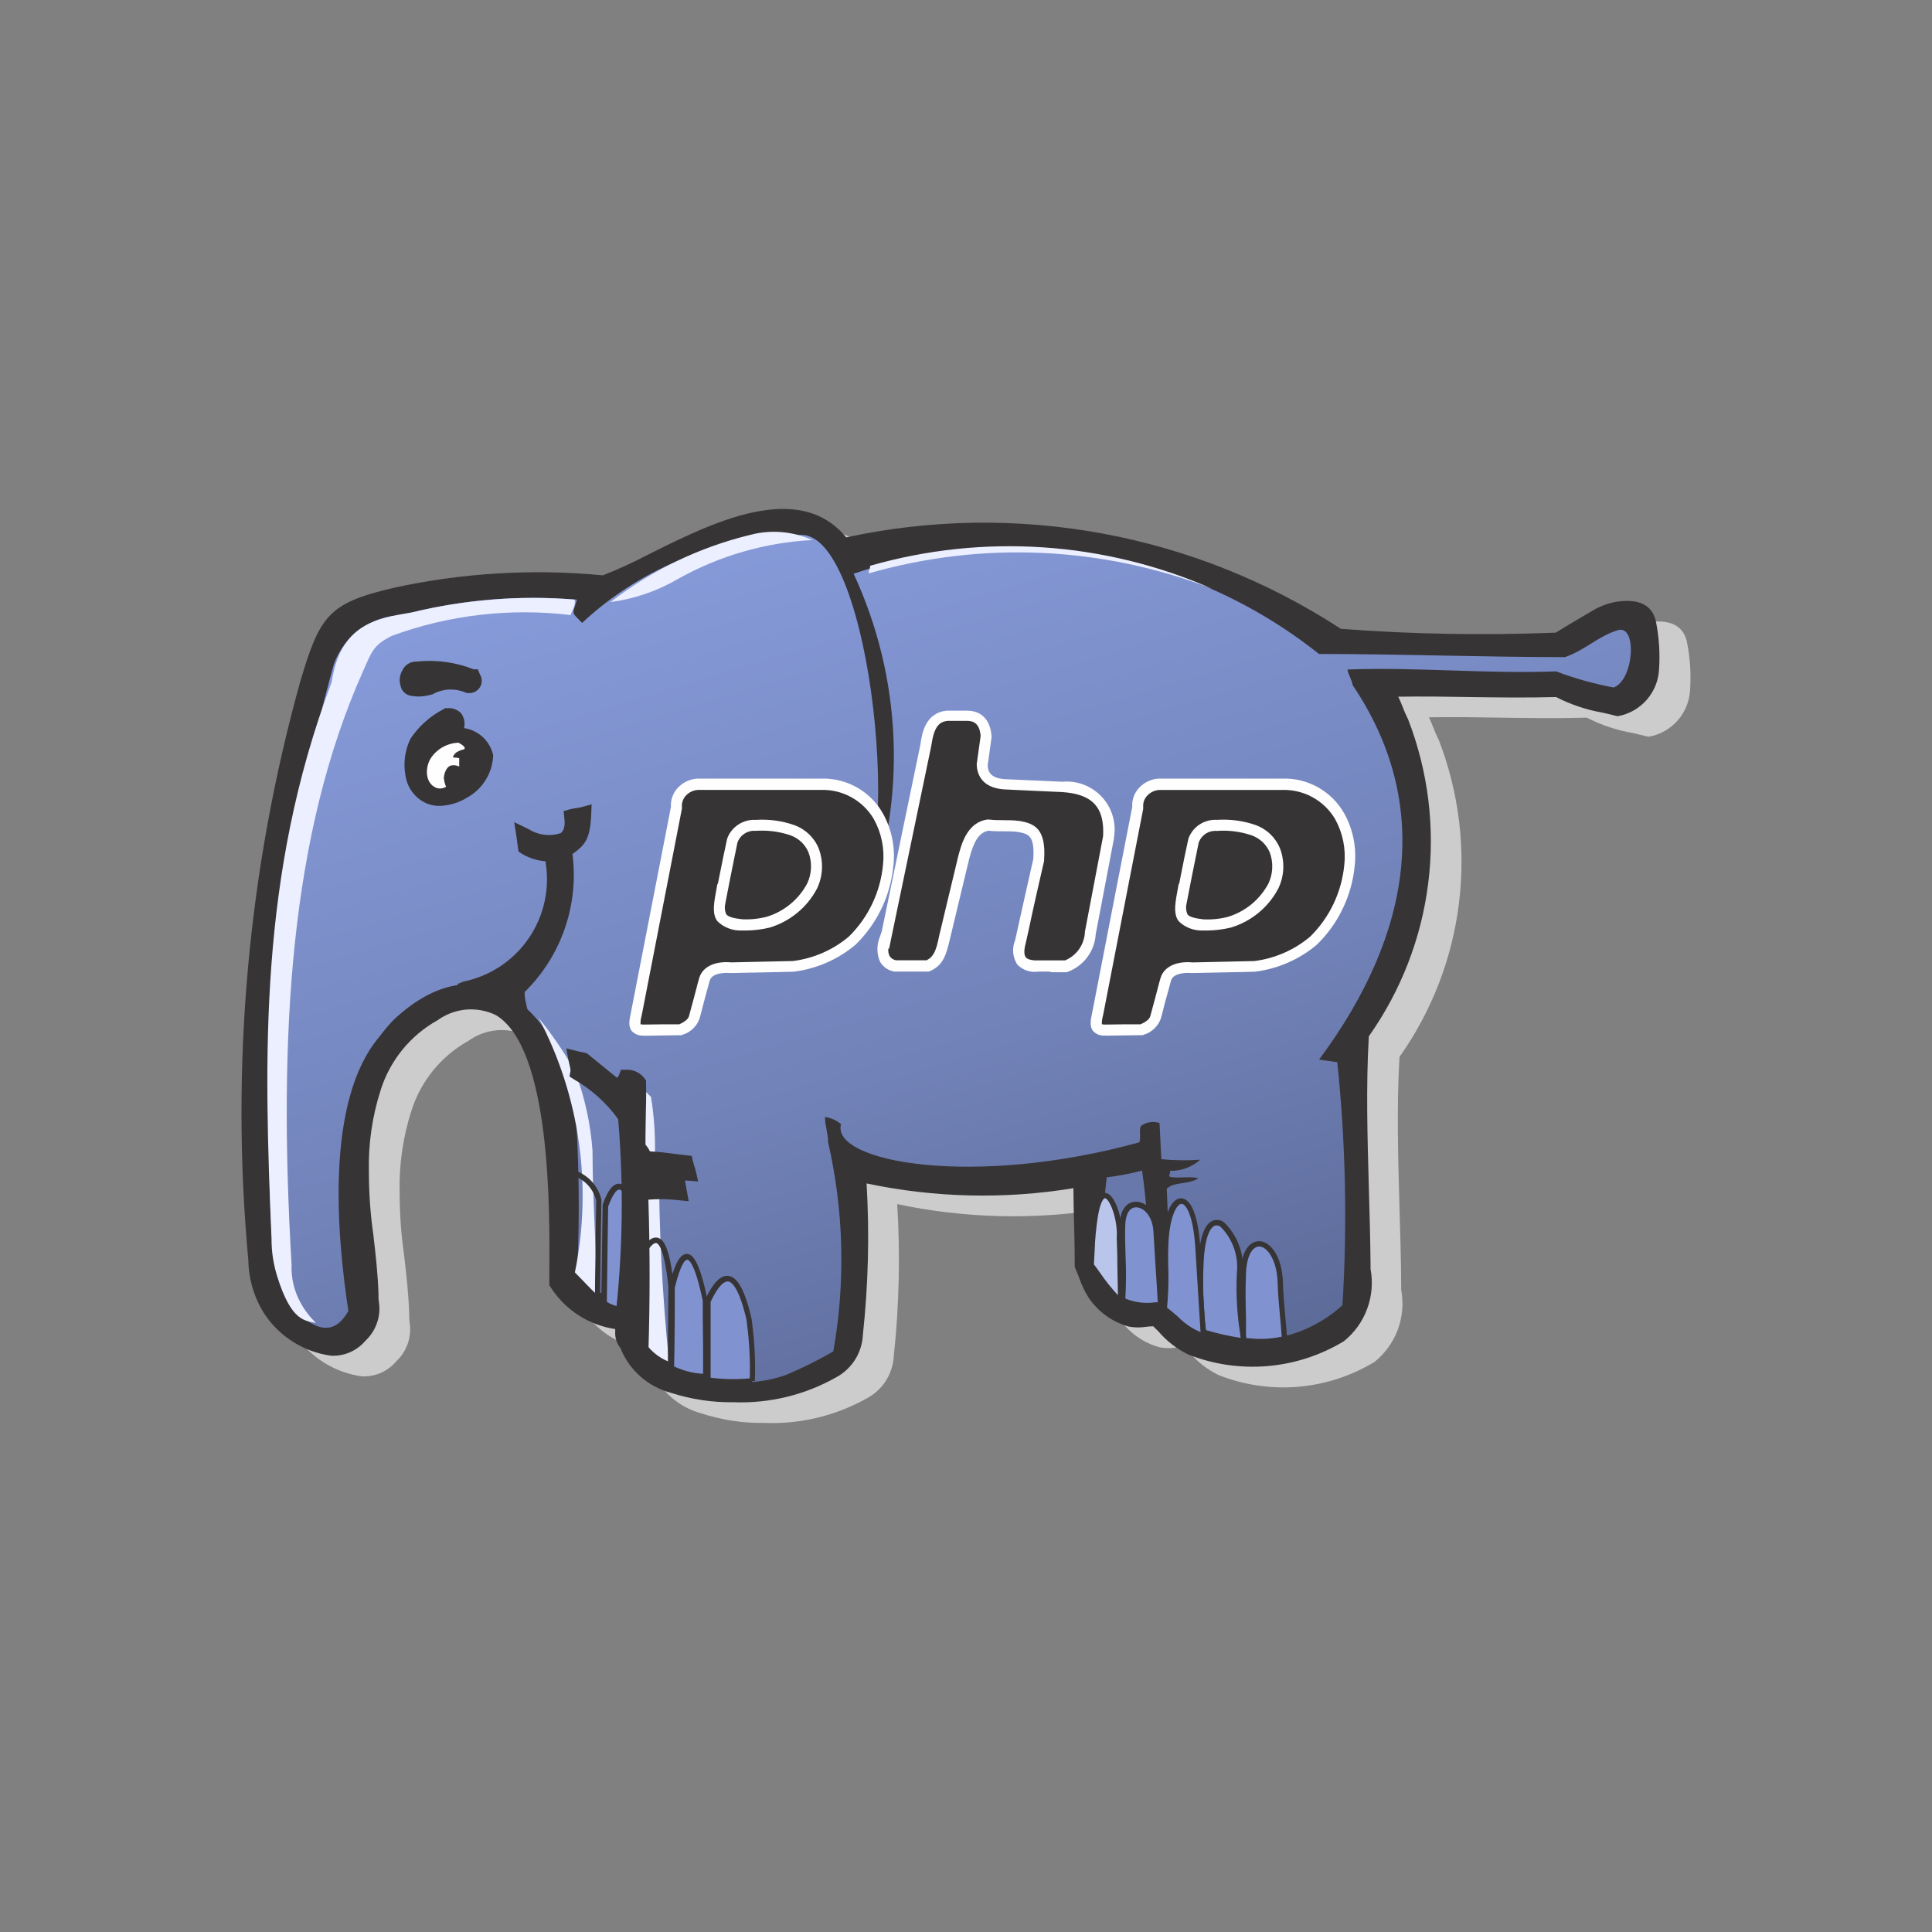 <svg width="48" height="48" viewBox="0 0 48 48" fill="none" xmlns="http://www.w3.org/2000/svg">
<rect x="0" y="0" width="48" height="48" fill="#808080" stroke="none"/>
<path d="M22.062 29.625C22.164 30.966 22.144 32.313 22.003 33.65C21.997 33.838 21.942 34.021 21.843 34.181C21.744 34.341 21.604 34.472 21.439 34.561C20.371 35.354 16.793 35.544 16.348 33.859C16.183 33.853 16.314 33.308 16.157 33.329C15.845 33.303 15.542 33.204 15.274 33.04C15.006 32.876 14.781 32.652 14.616 32.385C14.622 30.542 14.825 23.897 11.533 25.686C10.817 26.085 10.28 26.741 10.032 27.522C9.81 28.203 9.706 28.917 9.724 29.633C9.698 30.55 9.927 31.553 9.96 32.654C9.973 33.147 10.051 33.271 9.685 33.69C9.095 34.364 8.066 33.795 7.51 33.054C7.275 32.681 7.146 32.25 7.136 31.809C6.694 26.997 7.129 22.144 8.421 17.487C8.893 15.907 9.057 15.678 10.557 15.324C12.265 14.948 14.021 14.844 15.761 15.016C17.111 14.576 20.315 12.197 21.697 14.085C23.794 13.62 25.964 13.579 28.078 13.965C30.191 14.351 32.206 15.156 34.003 16.334C35.824 16.471 37.65 16.505 39.475 16.433C39.732 16.268 40.032 16.092 40.294 15.941C40.487 15.81 40.703 15.719 40.93 15.672C41.226 15.626 41.611 15.613 41.701 15.98C41.779 16.357 41.806 16.743 41.779 17.128C41.77 17.359 41.684 17.581 41.535 17.758C41.385 17.935 41.18 18.057 40.953 18.104C40.441 18.02 39.943 17.859 39.478 17.626C37.808 17.672 36.781 17.58 35.111 17.626C35.379 17.914 35.367 18.104 35.563 18.484C36.043 19.747 36.203 21.11 36.029 22.45C35.856 23.79 35.353 25.066 34.567 26.165C34.449 28.08 34.593 30.013 34.607 31.934C34.613 32.595 34.66 33.225 34.037 33.664C33.487 33.994 32.869 34.193 32.231 34.246C31.592 34.3 30.95 34.206 30.353 33.972C30.028 33.786 29.738 33.544 29.495 33.258C29.282 33.282 29.067 33.286 28.853 33.271C28.489 33.169 28.174 32.939 27.968 32.622C27.849 32.406 27.748 32.18 27.666 31.948C27.666 31.049 27.632 30.697 27.632 29.799C25.78 30.13 23.88 30.077 22.049 29.642L22.062 29.625Z" fill="#CCCCCC"/>
<path d="M18.99 35.352C18.46 35.36 17.931 35.28 17.427 35.116C17.147 35.041 16.888 34.901 16.671 34.709C16.454 34.516 16.285 34.275 16.178 34.006C16.084 33.889 16.038 33.741 16.049 33.592V33.534C15.723 33.486 15.411 33.367 15.134 33.188C14.857 33.008 14.621 32.771 14.444 32.493L14.413 32.443V32.108C14.424 30.59 14.454 26.555 13.085 25.734C12.854 25.622 12.597 25.575 12.342 25.597C12.087 25.62 11.842 25.712 11.635 25.862C10.96 26.238 10.455 26.858 10.222 27.595C10.01 28.254 9.911 28.944 9.929 29.635C9.929 30.151 9.966 30.666 10.039 31.177C10.094 31.647 10.15 32.135 10.167 32.648C10.167 32.724 10.167 32.789 10.176 32.848C10.205 33.026 10.19 33.208 10.132 33.379C10.073 33.549 9.974 33.702 9.842 33.825C9.738 33.948 9.606 34.045 9.458 34.11C9.31 34.174 9.149 34.203 8.988 34.195C8.658 34.149 8.342 34.035 8.06 33.86C7.778 33.685 7.535 33.452 7.348 33.177C7.085 32.775 6.941 32.306 6.935 31.825C6.487 26.987 6.925 22.108 8.23 17.428C8.711 15.816 8.923 15.501 10.515 15.125C12.23 14.747 13.993 14.64 15.741 14.807C16.125 14.658 16.501 14.486 16.865 14.294C18.448 13.502 20.604 12.427 21.787 13.864C23.884 13.412 26.05 13.38 28.16 13.77C30.269 14.159 32.281 14.964 34.078 16.136C35.856 16.27 37.641 16.3 39.423 16.228C39.68 16.07 39.953 15.906 40.202 15.762L40.274 15.721C40.466 15.594 40.682 15.507 40.908 15.464C41.479 15.375 41.808 15.532 41.907 15.928C41.989 16.324 42.017 16.73 41.99 17.134C41.977 17.415 41.87 17.683 41.685 17.895C41.501 18.107 41.25 18.25 40.974 18.302H40.941L40.908 18.293C40.797 18.265 40.686 18.238 40.574 18.213C40.173 18.145 39.785 18.015 39.423 17.83C38.61 17.851 37.939 17.839 37.292 17.83C36.736 17.821 36.164 17.811 35.501 17.821C35.542 17.902 35.572 17.981 35.604 18.06C35.646 18.173 35.694 18.282 35.748 18.389C36.246 19.68 36.418 21.074 36.247 22.447C36.077 23.82 35.569 25.13 34.77 26.259C34.698 27.5 34.735 28.773 34.77 30.005C34.789 30.636 34.809 31.29 34.812 31.932V32.043C34.874 32.373 34.846 32.714 34.73 33.029C34.614 33.344 34.415 33.621 34.154 33.833C33.576 34.184 32.926 34.397 32.252 34.454C31.579 34.511 30.902 34.411 30.274 34.163C29.997 34.026 29.751 33.835 29.549 33.601C29.504 33.555 29.459 33.509 29.413 33.465C29.35 33.465 29.285 33.473 29.227 33.479C29.086 33.501 28.942 33.499 28.803 33.471C28.39 33.357 28.032 33.096 27.797 32.738C27.706 32.592 27.633 32.437 27.577 32.274C27.547 32.193 27.514 32.112 27.48 32.033L27.462 31.993V31.949C27.462 31.503 27.454 31.186 27.445 30.88C27.438 30.623 27.432 30.366 27.429 30.034C25.724 30.314 23.981 30.274 22.291 29.916C22.368 31.171 22.34 32.43 22.207 33.681C22.197 33.895 22.133 34.103 22.021 34.286C21.909 34.469 21.752 34.62 21.565 34.725C20.782 35.171 19.89 35.388 18.99 35.352ZM16.461 33.659H16.507L16.545 33.806C16.623 34.033 16.757 34.236 16.935 34.398C17.113 34.559 17.328 34.672 17.562 34.728C18.809 35.108 20.155 34.989 21.316 34.395C21.458 34.322 21.578 34.212 21.663 34.077C21.748 33.941 21.794 33.785 21.797 33.624C21.931 32.354 21.955 31.075 21.868 29.801L21.759 29.77L22.208 28.879L22.261 29.474C24.022 29.863 25.842 29.901 27.617 29.587L27.849 29.556V29.79C27.849 30.235 27.857 30.553 27.866 30.858C27.875 31.164 27.882 31.466 27.883 31.895C27.915 31.971 27.943 32.044 27.971 32.115C28.017 32.249 28.077 32.379 28.15 32.5C28.33 32.776 28.604 32.977 28.921 33.066C29.013 33.079 29.106 33.079 29.198 33.066C29.302 33.053 29.407 33.048 29.512 33.049H29.589L29.645 33.102C29.715 33.166 29.784 33.236 29.854 33.307C30.018 33.5 30.219 33.66 30.445 33.777C31.009 33.997 31.616 34.086 32.22 34.036C32.824 33.986 33.408 33.799 33.929 33.489C34.427 33.138 34.421 32.654 34.413 32.042V31.93C34.413 31.288 34.39 30.645 34.371 30.013C34.333 28.745 34.295 27.433 34.371 26.148V26.063L34.435 26.006C35.192 24.941 35.675 23.706 35.841 22.409C36.006 21.113 35.849 19.796 35.384 18.574C35.323 18.454 35.269 18.331 35.222 18.206C35.171 18.04 35.083 17.888 34.965 17.761L34.656 17.428L35.109 17.415C35.95 17.392 36.636 17.404 37.301 17.415C37.966 17.427 38.644 17.439 39.473 17.415H39.534L39.585 17.448C39.92 17.629 40.282 17.754 40.658 17.819C40.763 17.843 40.867 17.866 40.969 17.892C41.138 17.84 41.286 17.736 41.395 17.596C41.503 17.456 41.566 17.286 41.574 17.11C41.598 16.745 41.573 16.379 41.499 16.021C41.481 15.943 41.447 15.795 40.965 15.871C40.789 15.906 40.621 15.975 40.472 16.074L40.4 16.115C40.143 16.262 39.849 16.44 39.589 16.602L39.541 16.632H39.486C37.654 16.707 35.819 16.674 33.99 16.533H33.936L33.891 16.502C32.117 15.338 30.127 14.543 28.039 14.162C25.951 13.781 23.808 13.823 21.737 14.286L21.608 14.309L21.533 14.206C20.573 12.896 18.534 13.915 17.045 14.658C16.651 14.869 16.243 15.054 15.825 15.211L15.784 15.224H15.741C14.023 15.054 12.289 15.156 10.602 15.527C9.162 15.866 9.061 16.041 8.615 17.549C7.323 22.18 6.888 27.009 7.33 31.796C7.333 32.198 7.448 32.592 7.662 32.932C7.813 33.157 8.009 33.35 8.237 33.497C8.465 33.644 8.721 33.743 8.989 33.788C9.089 33.793 9.189 33.776 9.281 33.736C9.374 33.696 9.455 33.635 9.519 33.558C9.616 33.475 9.689 33.368 9.73 33.248C9.771 33.128 9.779 32.998 9.753 32.874C9.753 32.811 9.746 32.746 9.744 32.663C9.725 32.183 9.682 31.703 9.616 31.227C9.541 30.698 9.503 30.165 9.504 29.63C9.485 28.889 9.594 28.15 9.826 27.446C10.094 26.622 10.663 25.93 11.419 25.508C11.688 25.319 12.002 25.208 12.329 25.185C12.656 25.163 12.983 25.23 13.275 25.379C14.846 26.321 14.816 30.377 14.803 32.108V32.323C14.95 32.546 15.145 32.733 15.374 32.871C15.602 33.01 15.858 33.095 16.124 33.122C16.158 33.118 16.193 33.121 16.226 33.131C16.259 33.141 16.29 33.158 16.317 33.18C16.363 33.232 16.399 33.293 16.421 33.359C16.443 33.426 16.451 33.496 16.445 33.565C16.457 33.595 16.458 33.632 16.461 33.659Z" fill="#CCCCCC"/>
<path d="M21.297 29.111C21.399 30.452 21.38 31.799 21.238 33.136C21.233 33.324 21.177 33.507 21.078 33.667C20.979 33.827 20.84 33.958 20.674 34.047C19.607 34.84 16.029 35.03 15.583 33.346C15.419 33.339 15.55 32.794 15.393 32.815C15.08 32.789 14.778 32.691 14.51 32.526C14.242 32.362 14.017 32.138 13.851 31.871C13.858 30.029 14.061 23.383 10.768 25.172C10.053 25.571 9.516 26.228 9.268 27.008C9.046 27.689 8.942 28.403 8.959 29.119C8.934 30.036 9.162 31.04 9.196 32.141C9.209 32.633 9.287 32.757 8.921 33.176C8.331 33.85 7.302 33.281 6.746 32.54C6.511 32.167 6.381 31.736 6.372 31.295C5.93 26.483 6.365 21.63 7.657 16.974C8.128 15.393 8.293 15.165 9.793 14.81C11.5 14.434 13.256 14.33 14.996 14.502C16.346 14.062 19.55 11.683 20.933 13.572C23.03 13.106 25.2 13.065 27.313 13.451C29.427 13.837 31.441 14.643 33.239 15.82C35.059 15.958 36.886 15.991 38.71 15.919C38.967 15.754 39.268 15.578 39.53 15.427C39.722 15.296 39.938 15.205 40.166 15.158C40.461 15.112 40.847 15.099 40.937 15.466C41.015 15.844 41.041 16.23 41.015 16.614C41.006 16.845 40.92 17.067 40.77 17.244C40.62 17.421 40.416 17.543 40.189 17.59C39.676 17.506 39.179 17.345 38.714 17.112C37.044 17.159 36.016 17.066 34.346 17.112C34.615 17.4 34.603 17.59 34.798 17.97C35.278 19.234 35.439 20.596 35.265 21.936C35.091 23.276 34.589 24.552 33.803 25.652C33.684 27.566 33.828 29.499 33.843 31.42C33.849 32.081 33.895 32.711 33.272 33.15C32.723 33.48 32.105 33.679 31.466 33.732C30.828 33.786 30.186 33.692 29.589 33.459C29.264 33.272 28.973 33.03 28.731 32.744C28.517 32.768 28.302 32.772 28.088 32.757C27.724 32.655 27.41 32.425 27.203 32.108C27.085 31.892 26.984 31.666 26.901 31.434C26.901 30.535 26.868 30.183 26.868 29.285C25.016 29.616 23.115 29.563 21.285 29.128L21.297 29.111Z" fill="#373435"/>
<path d="M18.226 34.838C17.695 34.846 17.167 34.766 16.662 34.602C16.382 34.527 16.123 34.387 15.907 34.195C15.69 34.002 15.521 33.761 15.414 33.492C15.32 33.375 15.274 33.227 15.285 33.078V33.02C14.959 32.972 14.646 32.853 14.369 32.674C14.092 32.494 13.857 32.257 13.679 31.979L13.648 31.929V31.595C13.66 30.076 13.69 26.041 12.32 25.22C12.09 25.108 11.833 25.061 11.578 25.083C11.322 25.106 11.078 25.198 10.871 25.348C10.196 25.724 9.69 26.345 9.458 27.081C9.246 27.74 9.147 28.43 9.165 29.122C9.165 29.637 9.201 30.152 9.274 30.663C9.329 31.135 9.386 31.622 9.403 32.135C9.403 32.211 9.403 32.277 9.412 32.336C9.441 32.514 9.426 32.696 9.367 32.866C9.309 33.036 9.209 33.19 9.078 33.312C8.973 33.435 8.842 33.533 8.694 33.597C8.545 33.661 8.384 33.691 8.223 33.682C7.894 33.637 7.578 33.523 7.296 33.347C7.013 33.172 6.771 32.94 6.584 32.665C6.321 32.262 6.177 31.793 6.17 31.312C5.722 26.474 6.161 21.595 7.465 16.914C7.947 15.302 8.159 14.987 9.751 14.611C11.466 14.233 13.229 14.126 14.977 14.294C15.361 14.144 15.736 13.972 16.101 13.78C17.684 12.988 19.839 11.912 21.023 13.351C23.12 12.898 25.286 12.866 27.395 13.256C29.505 13.646 31.517 14.451 33.313 15.623C35.09 15.758 36.872 15.789 38.652 15.718C38.903 15.563 39.183 15.395 39.431 15.252L39.503 15.211C39.696 15.084 39.911 14.997 40.138 14.954C40.708 14.865 41.037 15.022 41.136 15.418C41.218 15.814 41.246 16.22 41.219 16.624C41.206 16.905 41.099 17.173 40.914 17.385C40.73 17.597 40.479 17.74 40.203 17.792H40.17L40.138 17.783C40.027 17.754 39.915 17.728 39.803 17.703C39.406 17.633 39.021 17.503 38.661 17.318C37.848 17.338 37.178 17.327 36.53 17.318C35.974 17.309 35.402 17.299 34.739 17.309C34.78 17.39 34.81 17.468 34.842 17.548C34.884 17.66 34.932 17.77 34.986 17.877C35.484 19.167 35.656 20.561 35.485 21.934C35.315 23.307 34.807 24.617 34.008 25.747C33.936 26.988 33.974 28.261 34.008 29.491C34.026 30.124 34.045 30.776 34.051 31.419V31.529C34.113 31.859 34.084 32.199 33.968 32.514C33.853 32.83 33.654 33.107 33.393 33.319C32.816 33.67 32.165 33.883 31.492 33.94C30.819 33.997 30.141 33.898 29.513 33.649C29.237 33.512 28.99 33.321 28.789 33.087C28.744 33.041 28.699 32.995 28.652 32.951C28.589 32.951 28.524 32.959 28.466 32.965C28.325 32.987 28.182 32.985 28.042 32.958C27.629 32.843 27.271 32.583 27.036 32.224C26.946 32.078 26.872 31.923 26.817 31.76C26.786 31.679 26.754 31.598 26.719 31.519L26.701 31.479V31.435C26.701 30.989 26.693 30.672 26.684 30.366C26.678 30.109 26.67 29.852 26.669 29.52C24.963 29.8 23.221 29.76 21.53 29.402C21.604 30.656 21.573 31.914 21.438 33.163C21.428 33.377 21.364 33.586 21.252 33.769C21.139 33.951 20.982 34.102 20.795 34.208C20.014 34.654 19.124 34.872 18.226 34.838ZM15.696 33.145H15.742L15.781 33.292C15.859 33.519 15.993 33.722 16.17 33.884C16.348 34.045 16.564 34.159 16.797 34.214C18.044 34.594 19.39 34.475 20.551 33.881C20.694 33.809 20.814 33.699 20.899 33.563C20.984 33.427 21.03 33.271 21.033 33.111C21.167 31.84 21.191 30.561 21.104 29.287L20.994 29.256L21.438 28.371L21.49 28.966C23.251 29.355 25.071 29.394 26.846 29.079L27.079 29.048V29.282C27.079 29.728 27.086 30.045 27.095 30.351C27.104 30.657 27.111 30.959 27.112 31.388C27.144 31.463 27.172 31.537 27.201 31.609C27.246 31.743 27.306 31.872 27.379 31.994C27.559 32.27 27.833 32.471 28.15 32.559C28.242 32.573 28.336 32.573 28.428 32.559C28.532 32.547 28.636 32.541 28.741 32.543H28.818L28.875 32.595C28.944 32.66 29.013 32.724 29.083 32.801C29.248 32.994 29.448 33.154 29.674 33.271C30.238 33.491 30.845 33.58 31.449 33.53C32.053 33.48 32.637 33.293 33.158 32.983C33.656 32.631 33.65 32.148 33.642 31.535V31.424C33.642 30.781 33.619 30.139 33.6 29.506C33.562 28.238 33.524 26.927 33.6 25.641V25.556L33.664 25.5C34.421 24.435 34.904 23.199 35.07 21.903C35.235 20.607 35.078 19.289 34.613 18.068C34.553 17.948 34.498 17.825 34.452 17.699C34.4 17.534 34.312 17.382 34.195 17.255L33.885 16.922L34.338 16.909C35.179 16.886 35.865 16.898 36.53 16.909C37.196 16.921 37.873 16.932 38.703 16.909H38.763L38.814 16.941C39.149 17.123 39.512 17.248 39.887 17.313C39.992 17.337 40.096 17.36 40.198 17.386C40.367 17.333 40.516 17.23 40.624 17.09C40.732 16.95 40.795 16.78 40.803 16.603C40.828 16.239 40.802 15.873 40.728 15.515C40.711 15.437 40.676 15.29 40.194 15.365C40.018 15.4 39.85 15.469 39.701 15.568L39.627 15.609C39.371 15.757 39.074 15.935 38.817 16.096L38.781 16.122H38.726C36.893 16.197 35.058 16.164 33.23 16.023H33.176L33.128 15.989C31.354 14.826 29.363 14.03 27.276 13.649C25.188 13.269 23.045 13.311 20.974 13.773L20.845 13.796L20.77 13.694C19.81 12.383 17.771 13.402 16.282 14.146C15.888 14.357 15.48 14.541 15.062 14.698L15.021 14.711H14.978C13.26 14.541 11.526 14.644 9.839 15.014C8.399 15.353 8.298 15.528 7.852 17.036C6.56 21.668 6.125 26.496 6.567 31.284C6.57 31.686 6.685 32.079 6.899 32.419C7.05 32.645 7.246 32.837 7.474 32.984C7.702 33.131 7.958 33.23 8.226 33.275C8.326 33.282 8.427 33.264 8.519 33.224C8.611 33.184 8.692 33.123 8.756 33.045C8.853 32.962 8.926 32.855 8.967 32.735C9.008 32.615 9.016 32.486 8.99 32.361C8.99 32.298 8.982 32.233 8.981 32.151C8.961 31.67 8.919 31.191 8.853 30.715C8.777 30.186 8.74 29.652 8.741 29.118C8.722 28.377 8.831 27.638 9.063 26.934C9.33 26.11 9.9 25.417 10.656 24.995C10.925 24.807 11.239 24.695 11.566 24.672C11.893 24.65 12.22 24.717 12.511 24.867C14.083 25.808 14.053 29.864 14.04 31.596V31.81C14.189 32.034 14.386 32.221 14.617 32.359C14.848 32.496 15.106 32.58 15.374 32.604C15.408 32.6 15.443 32.604 15.476 32.614C15.509 32.623 15.54 32.64 15.566 32.662C15.613 32.714 15.648 32.775 15.67 32.842C15.693 32.908 15.701 32.978 15.695 33.047C15.693 33.08 15.693 33.113 15.696 33.145Z" fill="#373435"/>
<path d="M27.311 29.066C27.724 29.026 28.131 28.945 28.526 28.823C28.725 29.989 28.784 31.175 28.703 32.355C28.402 32.374 28.104 32.303 27.844 32.151C27.585 32 27.376 31.774 27.246 31.503C27.179 30.691 27.201 29.874 27.311 29.066Z" fill="#6978AB"/>
<path d="M28.66 32.561C28.329 32.572 28.003 32.487 27.72 32.316C27.436 32.145 27.209 31.896 27.064 31.598L27.045 31.562V31.521C26.978 30.694 27 29.862 27.112 29.039L27.133 28.88L27.292 28.862C27.691 28.823 28.084 28.745 28.467 28.628L28.678 28.56L28.73 28.776C28.923 29.828 28.986 30.9 28.918 31.967L28.908 32.557H28.71L28.66 32.561ZM27.447 31.443C27.548 31.641 27.698 31.809 27.883 31.932C28.067 32.055 28.281 32.127 28.502 32.143V31.958C28.557 30.998 28.514 30.035 28.374 29.083C28.085 29.159 27.792 29.215 27.496 29.25C27.407 29.979 27.39 30.715 27.446 31.448L27.447 31.443Z" fill="#373435"/>
<path d="M8.657 32.583C8.368 30.689 8.074 27.347 9.428 25.754C9.535 25.61 9.651 25.472 9.775 25.342C11.912 23.33 13.773 25.061 14.278 27.288C14.385 28.697 14.407 30.11 14.344 31.521C14.47 31.767 14.665 31.97 14.904 32.107C15.144 32.244 15.418 32.308 15.694 32.292C15.89 32.698 15.838 33 16.061 33.269C16.485 33.745 17.042 34.084 17.66 34.243C18.277 34.401 18.928 34.373 19.53 34.16C19.932 33.989 20.324 33.795 20.703 33.577C21.009 31.854 20.966 30.086 20.574 28.38C20.574 28.144 20.496 27.987 20.496 27.751C20.643 27.772 20.781 27.833 20.895 27.928C20.639 28.871 24.179 29.52 28.309 28.38C28.356 28.216 28.276 28.013 28.375 27.954C28.439 27.914 28.511 27.888 28.585 27.879C28.66 27.87 28.736 27.878 28.808 27.901C28.827 28.203 28.834 28.497 28.854 28.8C29.174 28.831 29.497 28.835 29.818 28.813C29.607 29.003 29.33 29.102 29.047 29.088C29.119 29.088 29.007 29.226 29.073 29.238C29.263 29.285 29.624 29.213 29.774 29.278C29.493 29.443 29.178 29.35 28.988 29.535C29.034 30.537 29.06 31.613 29.099 32.618C29.719 33.089 30.484 33.327 31.261 33.292C32.038 33.258 32.778 32.952 33.353 32.428C33.476 30.416 33.433 28.396 33.225 26.39C33.074 26.371 32.923 26.344 32.772 26.325C35.12 23.167 35.572 19.936 33.605 17.02C33.586 16.891 33.5 16.763 33.476 16.634C35.188 16.569 36.945 16.746 38.661 16.68C39.125 16.856 39.603 16.99 40.09 17.08C40.595 16.903 40.686 15.501 40.189 15.658C39.692 15.815 39.418 16.129 38.885 16.326C36.918 16.326 34.735 16.248 32.77 16.248C31.165 14.971 29.265 14.119 27.244 13.771C25.223 13.422 23.147 13.589 21.208 14.255C21.805 15.541 22.142 16.933 22.199 18.35C22.257 19.767 22.033 21.181 21.542 22.512C21.43 22.879 19.733 23.953 21.122 22.78C22.524 21.588 21.646 13.306 19.922 13.291C17.893 13.313 15.945 14.092 14.462 15.476C14.193 15.188 14.213 15.305 14.333 14.899C12.866 14.772 11.388 14.903 9.965 15.284C9.597 15.296 9.24 15.418 8.942 15.636C8.644 15.853 8.419 16.156 8.295 16.503C6.999 21.137 6.478 25.952 6.754 30.756C6.821 31.332 6.973 31.894 7.206 32.426C7.977 33.271 8.393 33.028 8.648 32.583H8.657Z" fill="url(#paint0_linear_301_350)"/>
<path d="M11.733 16.831C11.301 16.655 10.831 16.589 10.367 16.639C10.325 16.635 10.282 16.645 10.246 16.669C10.21 16.692 10.184 16.727 10.171 16.768C10.153 16.797 10.142 16.83 10.138 16.864C10.133 16.898 10.136 16.933 10.145 16.966C10.185 17.078 10.191 17.071 10.289 17.094C10.418 17.113 10.55 17.102 10.674 17.061C10.821 16.983 10.983 16.939 11.148 16.931C11.314 16.923 11.479 16.952 11.633 17.015C11.777 17.008 11.791 16.949 11.745 16.836L11.733 16.831Z" fill="#373435"/>
<path d="M10.397 17.305C10.346 17.305 10.295 17.3 10.245 17.29H10.229C10.161 17.283 10.097 17.254 10.046 17.207C9.996 17.161 9.962 17.1 9.95 17.032C9.932 16.972 9.926 16.909 9.933 16.846C9.94 16.783 9.959 16.723 9.99 16.668C10.019 16.597 10.07 16.537 10.135 16.495C10.2 16.454 10.276 16.433 10.353 16.436C10.833 16.386 11.318 16.451 11.766 16.628H11.872L11.924 16.756C11.954 16.805 11.969 16.86 11.969 16.917C11.968 16.974 11.952 17.029 11.922 17.077C11.891 17.125 11.848 17.164 11.797 17.189C11.746 17.213 11.689 17.223 11.633 17.218H11.602L11.567 17.207C11.441 17.152 11.304 17.127 11.166 17.131C11.028 17.136 10.893 17.172 10.771 17.235L10.748 17.25L10.722 17.256C10.616 17.286 10.507 17.303 10.397 17.305ZM10.34 16.89C10.427 16.899 10.514 16.89 10.597 16.864L10.667 16.83C10.577 16.83 10.486 16.83 10.393 16.844H10.36L10.352 16.859C10.346 16.869 10.342 16.879 10.34 16.89ZM10.674 18.456C10.733 18.334 10.826 18.231 10.941 18.16C11.057 18.09 11.19 18.053 11.326 18.056C11.351 17.892 11.326 17.799 11.115 17.799C10.816 17.951 10.56 18.177 10.373 18.455C10.265 18.696 10.23 18.964 10.274 19.226C10.297 19.404 10.389 19.566 10.53 19.678C10.677 19.769 10.847 19.814 11.02 19.807C11.192 19.8 11.358 19.741 11.497 19.638C11.957 19.369 12.416 18.602 11.608 18.313C11.446 18.282 11.28 18.283 11.118 18.317C10.957 18.35 10.804 18.416 10.668 18.51C10.655 18.516 10.649 18.491 10.668 18.457L10.674 18.456Z" fill="#373435"/>
<path d="M10.924 20.022C10.733 20.026 10.547 19.961 10.399 19.84C10.218 19.694 10.1 19.483 10.071 19.251C10.018 18.945 10.063 18.631 10.199 18.352C10.405 18.043 10.685 17.792 11.015 17.622L11.06 17.595H11.109C11.172 17.589 11.235 17.597 11.295 17.618C11.355 17.639 11.409 17.673 11.454 17.717C11.493 17.77 11.52 17.831 11.533 17.895C11.546 17.959 11.544 18.025 11.529 18.089C11.703 18.115 11.866 18.193 11.995 18.313C12.124 18.433 12.214 18.59 12.253 18.762C12.246 18.98 12.182 19.192 12.067 19.377C11.953 19.562 11.792 19.715 11.601 19.819C11.397 19.945 11.163 20.015 10.924 20.022ZM10.509 18.652C10.461 18.834 10.451 19.022 10.478 19.207C10.496 19.334 10.563 19.448 10.664 19.526C10.912 19.733 11.314 19.512 11.393 19.466C11.516 19.4 11.622 19.305 11.701 19.189C11.779 19.073 11.829 18.939 11.845 18.8C11.833 18.672 11.73 18.579 11.54 18.511C11.273 18.471 11 18.534 10.778 18.689L10.762 18.698L10.624 18.767L10.511 18.652H10.509Z" fill="#373435"/>
<path d="M11.031 19.348C11.034 19.394 11.043 19.441 11.059 19.485C11.065 19.506 11.074 19.526 11.085 19.544C11.048 19.569 11.005 19.584 10.96 19.589C10.915 19.593 10.87 19.587 10.829 19.57C10.545 19.441 10.565 19.043 10.71 18.827C10.786 18.716 10.887 18.624 11.005 18.559C11.124 18.494 11.255 18.457 11.39 18.452C11.541 18.53 11.588 18.604 11.508 18.623C11.463 18.631 11.42 18.647 11.38 18.669C11.349 18.683 11.322 18.703 11.3 18.728C11.278 18.753 11.261 18.782 11.251 18.814C11.317 18.834 11.35 18.814 11.409 18.84V19.044C11.346 19.013 11.274 19.004 11.205 19.019C11.076 19.058 11.026 19.242 11.026 19.354L11.031 19.348Z" fill="#FEFEFE"/>
<path d="M11.575 24.587C11.939 24.509 12.284 24.359 12.589 24.147C12.895 23.935 13.156 23.664 13.356 23.35C13.557 23.037 13.693 22.686 13.757 22.32C13.821 21.953 13.812 21.577 13.729 21.214C13.499 21.209 13.274 21.149 13.073 21.037C13.06 20.952 13.054 20.866 13.04 20.78C13.571 21.037 14.324 21.114 14.227 20.301C14.299 20.282 14.41 20.275 14.483 20.255C14.458 20.825 14.355 20.878 14.004 21.12C14.105 21.742 14.053 22.379 13.851 22.976C13.649 23.573 13.305 24.112 12.848 24.545C12.821 24.724 12.837 24.906 12.894 25.077C12.726 24.902 12.52 24.767 12.291 24.684C12.063 24.601 11.818 24.571 11.576 24.598L11.575 24.587Z" fill="#373435"/>
<path d="M13.257 25.784L12.743 25.216C12.594 25.062 12.411 24.945 12.209 24.874C12.007 24.803 11.791 24.779 11.579 24.805H11.371V24.445L11.516 24.387C12.177 24.252 12.76 23.864 13.14 23.305C13.52 22.747 13.667 22.063 13.551 21.398C13.342 21.382 13.141 21.318 12.962 21.209L12.883 21.159L12.869 21.068L12.851 20.933L12.835 20.812L12.776 20.427L13.127 20.596C13.245 20.672 13.378 20.72 13.517 20.738C13.656 20.756 13.797 20.743 13.93 20.699C14.012 20.641 14.043 20.515 14.021 20.325L14.002 20.151L14.171 20.104C14.222 20.092 14.273 20.082 14.324 20.076C14.359 20.072 14.393 20.066 14.427 20.058L14.699 19.983L14.687 20.265C14.659 20.851 14.531 20.998 14.223 21.218C14.303 21.843 14.238 22.477 14.031 23.072C13.825 23.667 13.484 24.206 13.034 24.647C13.035 24.756 13.05 24.865 13.079 24.971L13.257 25.784ZM12.357 24.489C12.451 24.519 12.541 24.558 12.627 24.605C12.631 24.561 12.64 24.518 12.654 24.476L12.668 24.435L12.698 24.403C12.807 24.285 12.909 24.168 13.002 24.049C12.805 24.22 12.588 24.368 12.357 24.489Z" fill="#373435"/>
<path d="M31.917 33.263C31.885 32.779 31.826 32.354 31.811 31.868C31.779 30.756 30.934 30.513 30.888 31.625C30.862 32.209 30.888 32.758 30.888 33.308C31.231 33.355 31.579 33.34 31.917 33.263Z" fill="#8093D0"/>
<path d="M31.38 33.401C31.251 33.401 31.131 33.393 31.009 33.385L30.816 33.375V32.765C30.816 32.398 30.804 32.017 30.816 31.625C30.84 31.043 31.073 30.837 31.28 30.837C31.553 30.837 31.854 31.2 31.874 31.864C31.882 32.161 31.908 32.432 31.933 32.719C31.95 32.893 31.966 33.071 31.979 33.256V33.311L31.926 33.326C31.748 33.377 31.564 33.402 31.38 33.401ZM30.957 33.247H31.019C31.294 33.279 31.573 33.267 31.845 33.209C31.833 33.045 31.818 32.887 31.804 32.731C31.777 32.442 31.752 32.17 31.743 31.868C31.727 31.314 31.486 30.969 31.285 30.969C31.146 30.969 30.978 31.141 30.957 31.627C30.939 32.012 30.946 32.398 30.957 32.758C30.955 32.923 30.957 33.084 30.957 33.247Z" fill="#373435"/>
<path d="M30.903 33.32C30.81 32.761 30.775 32.194 30.799 31.628C30.871 30.6 29.9 29.517 29.834 31.425C29.811 31.983 29.832 32.541 29.9 33.095C30.228 33.196 30.563 33.271 30.903 33.32Z" fill="#8093D0"/>
<path d="M30.982 33.402L30.893 33.388C30.549 33.34 30.21 33.265 29.878 33.163L29.837 33.149V33.107C29.769 32.548 29.747 31.985 29.771 31.424C29.792 30.808 29.9 30.444 30.109 30.338C30.157 30.314 30.211 30.304 30.264 30.31C30.317 30.315 30.368 30.335 30.41 30.368C30.578 30.53 30.707 30.728 30.787 30.947C30.868 31.166 30.897 31.401 30.874 31.633C30.845 32.129 30.868 32.627 30.944 33.118L30.982 33.402ZM29.962 33.046C30.244 33.13 30.532 33.195 30.823 33.239L30.811 33.132C30.731 32.634 30.704 32.128 30.73 31.624C30.752 31.416 30.727 31.205 30.657 31.008C30.588 30.81 30.475 30.631 30.328 30.482C30.306 30.463 30.279 30.451 30.25 30.447C30.221 30.443 30.192 30.447 30.166 30.459C30.095 30.495 29.928 30.663 29.901 31.427C29.878 31.968 29.898 32.509 29.962 33.046Z" fill="#373435"/>
<path d="M29.901 33.182L29.764 30.998C29.665 29.368 29.009 29.558 28.957 30.901C28.931 31.535 28.983 31.882 28.924 32.518C29.232 32.728 29.553 33.14 29.901 33.173V33.182Z" fill="#8093D0"/>
<path d="M29.895 33.247C29.62 33.179 29.371 33.031 29.182 32.821C29.088 32.735 28.989 32.654 28.886 32.58L28.853 32.557V32.517C28.88 32.209 28.889 31.901 28.88 31.592V30.903C28.907 30.219 29.088 29.774 29.341 29.771C29.598 29.771 29.775 30.23 29.821 31L29.959 33.184H29.89L29.895 33.247ZM28.995 32.49C29.088 32.557 29.18 32.639 29.272 32.719C29.429 32.881 29.618 33.009 29.827 33.095L29.698 31.009C29.649 30.201 29.466 29.909 29.354 29.909C29.238 29.909 29.055 30.229 29.029 30.91C29.017 31.167 29.021 31.386 29.029 31.592C29.034 31.891 29.023 32.19 28.995 32.487V32.49Z" fill="#373435"/>
<path d="M18.695 34.31C18.712 33.799 18.686 33.287 18.616 32.78C18.341 31.598 17.995 31.453 17.589 32.327V34.29C17.956 34.34 18.328 34.344 18.696 34.303L18.695 34.31Z" fill="#8093D0"/>
<path d="M18.28 34.403C18.067 34.403 17.853 34.384 17.644 34.364L17.515 34.353V32.297C17.712 31.875 17.901 31.678 18.091 31.699C18.325 31.723 18.51 32.061 18.673 32.764L18.686 32.875C18.749 33.351 18.772 33.832 18.754 34.312H18.687L18.696 34.371C18.558 34.392 18.419 34.403 18.28 34.403ZM17.655 34.228C17.978 34.27 18.304 34.275 18.628 34.245C18.641 33.793 18.617 33.34 18.559 32.892L18.547 32.788C18.359 31.983 18.177 31.845 18.086 31.836C18.015 31.836 17.87 31.886 17.655 32.343V34.228Z" fill="#373435"/>
<path d="M16.684 33.987C16.691 33.234 16.697 32.735 16.697 31.983C16.972 30.875 17.253 30.987 17.528 32.316C17.535 33.031 17.541 33.496 17.541 34.209C17.24 34.197 16.946 34.121 16.677 33.987H16.684Z" fill="#8093D0"/>
<path d="M17.605 34.286L17.49 34.273C17.193 34.259 16.902 34.181 16.638 34.046L16.413 33.917H16.611V33.532C16.611 33.005 16.62 32.57 16.62 31.976V31.959C16.759 31.402 16.895 31.153 17.063 31.153C17.192 31.153 17.373 31.288 17.577 32.296V32.74C17.577 33.235 17.586 33.64 17.586 34.204L17.605 34.286ZM16.748 33.949C16.975 34.056 17.219 34.118 17.469 34.132C17.469 33.61 17.469 33.218 17.46 32.747V32.317C17.258 31.349 17.104 31.297 17.075 31.297C17.045 31.297 16.935 31.312 16.765 31.99C16.765 32.58 16.765 33.018 16.756 33.54L16.748 33.949Z" fill="#373435"/>
<path d="M15.656 32.505C15.696 31.876 15.827 31.24 15.866 30.61C15.609 29.364 15.329 29.142 15.035 29.955C15.022 30.762 15.015 31.575 15.002 32.382C15.197 32.506 15.431 32.552 15.658 32.511L15.656 32.505Z" fill="#8093D0"/>
<path d="M15.493 32.604C15.336 32.596 15.184 32.552 15.046 32.476L14.938 32.427V32.382C14.945 31.979 14.951 31.574 14.955 31.169C14.959 30.764 14.965 30.36 14.972 29.955V29.933C15.1 29.565 15.236 29.399 15.39 29.409C15.545 29.419 15.723 29.565 15.935 30.599V30.617C15.916 30.934 15.872 31.259 15.83 31.569C15.787 31.878 15.745 32.198 15.726 32.509V32.568L15.672 32.58C15.613 32.594 15.553 32.602 15.493 32.604ZM15.077 32.347L15.103 32.359C15.251 32.448 15.425 32.485 15.597 32.464C15.618 32.162 15.659 31.855 15.7 31.559C15.741 31.262 15.784 30.934 15.804 30.625C15.602 29.644 15.433 29.557 15.385 29.553C15.36 29.553 15.257 29.575 15.109 29.977C15.102 30.376 15.097 30.777 15.092 31.178C15.088 31.58 15.083 31.966 15.077 32.337V32.347Z" fill="#373435"/>
<path d="M27.888 32.306C27.941 31.637 27.869 31.079 27.888 30.424C27.907 29.63 28.692 29.86 28.726 30.589C28.759 31.317 28.797 31.691 28.837 32.418C28.519 32.472 28.192 32.433 27.896 32.306H27.888Z" fill="#8093D0"/>
<path d="M28.456 32.499C28.255 32.506 28.055 32.462 27.876 32.37H27.82V32.297C27.843 31.94 27.845 31.581 27.828 31.223C27.82 30.966 27.811 30.7 27.82 30.419C27.83 30.005 28.034 29.856 28.222 29.855C28.479 29.855 28.771 30.131 28.79 30.582C28.809 30.953 28.828 31.225 28.846 31.509C28.864 31.792 28.882 32.052 28.902 32.408V32.477L28.703 32.485C28.621 32.495 28.538 32.499 28.456 32.499ZM27.959 32.263C28.194 32.36 28.451 32.392 28.703 32.355H28.764C28.749 32.078 28.732 31.8 28.713 31.523C28.695 31.244 28.677 30.966 28.656 30.594C28.636 30.221 28.421 29.996 28.225 29.996C28.064 29.996 27.968 30.16 27.957 30.428C27.947 30.697 27.957 30.969 27.965 31.225C27.981 31.57 27.979 31.917 27.959 32.263Z" fill="#373435"/>
<path d="M27.847 32.331C27.828 31.84 27.834 31.25 27.815 30.759C27.861 30.085 27.396 29.089 27.213 30.197C27.156 30.607 27.121 31.02 27.11 31.434C27.321 31.759 27.569 32.06 27.847 32.331Z" fill="#B9C5EA"/>
<path d="M27.92 32.469L27.806 32.387C27.58 32.188 27.382 31.958 27.219 31.705C27.165 31.63 27.11 31.555 27.054 31.482L27.038 31.461V31.435C27.047 31.307 27.053 31.178 27.058 31.076C27.068 30.779 27.096 30.484 27.143 30.192C27.166 30.048 27.238 29.611 27.468 29.639C27.725 29.67 27.909 30.356 27.88 30.77C27.891 31.009 27.893 31.284 27.897 31.55C27.901 31.816 27.903 32.089 27.914 32.333L27.92 32.469ZM27.178 31.413C27.223 31.471 27.274 31.542 27.33 31.622C27.464 31.818 27.612 32.004 27.774 32.178C27.774 31.975 27.765 31.758 27.762 31.547C27.762 31.282 27.756 31.007 27.745 30.763C27.777 30.285 27.566 29.783 27.454 29.77C27.429 29.763 27.341 29.84 27.279 30.208C27.233 30.496 27.205 30.786 27.196 31.077L27.178 31.412V31.413ZM22.007 23.302C22.341 21.709 22.668 20.116 23.002 18.516C23.055 18.142 23.153 17.808 23.546 17.775H24.024C24.311 17.775 24.476 17.946 24.502 18.289L24.404 18.997C24.417 19.286 24.594 19.449 24.947 19.476C25.425 19.495 25.911 19.522 26.389 19.541C27.11 19.588 27.594 19.896 27.545 20.794L27.093 23.167C27.085 23.35 27.022 23.527 26.914 23.675C26.806 23.823 26.656 23.936 26.484 23.999C26.268 23.987 26.025 24.012 25.809 23.999C25.436 24.019 25.22 23.881 25.357 23.389C25.495 22.766 25.666 21.986 25.809 21.363C25.862 20.622 25.587 20.583 25.296 20.531C25.046 20.497 24.805 20.531 24.555 20.497C24.188 20.55 24.051 20.903 23.947 21.298C23.79 21.959 23.625 22.622 23.469 23.29C23.397 23.651 23.318 23.886 23.05 23.998H22.251C21.949 23.932 21.864 23.696 21.994 23.29L22.007 23.302Z" fill="#373435"/>
<path d="M25.945 24.138H25.805C25.709 24.154 25.61 24.147 25.517 24.116C25.424 24.086 25.34 24.033 25.272 23.962C25.215 23.872 25.181 23.77 25.172 23.665C25.164 23.559 25.181 23.452 25.222 23.355L25.301 22.997C25.42 22.455 25.558 21.85 25.671 21.345C25.71 20.748 25.55 20.718 25.285 20.669C25.046 20.637 24.816 20.669 24.559 20.639C24.302 20.685 24.186 20.941 24.08 21.335L23.867 22.22L23.602 23.325C23.515 23.695 23.444 23.985 23.102 24.128L23.077 24.138H22.221C22.148 24.126 22.079 24.099 22.018 24.058C21.957 24.017 21.905 23.963 21.867 23.901C21.822 23.799 21.799 23.69 21.799 23.579C21.799 23.469 21.822 23.359 21.867 23.258L21.909 23.13L22.423 20.639L22.866 18.505C22.902 18.248 22.978 17.702 23.533 17.656H24.022C24.233 17.656 24.594 17.738 24.636 18.298V18.312L24.538 19.021C24.547 19.166 24.607 19.332 24.954 19.358L25.674 19.39L26.39 19.422C26.573 19.405 26.757 19.43 26.929 19.496C27.1 19.562 27.254 19.667 27.378 19.802C27.503 19.937 27.594 20.099 27.646 20.276C27.697 20.452 27.707 20.638 27.675 20.819V20.837L27.223 23.211C27.21 23.418 27.137 23.616 27.013 23.782C26.889 23.948 26.72 24.075 26.525 24.146L26.499 24.155H26.146C26.08 24.136 26.012 24.138 25.945 24.138ZM25.807 23.861H26.461C26.603 23.802 26.726 23.703 26.813 23.576C26.901 23.449 26.95 23.299 26.955 23.145L27.406 20.776C27.446 20.054 27.139 19.725 26.378 19.678L25.664 19.646L24.941 19.612C24.376 19.57 24.275 19.213 24.266 19.003V18.987L24.364 18.281C24.334 17.952 24.166 17.91 24.024 17.91H23.546C23.309 17.93 23.199 18.094 23.137 18.533L22.691 20.676C22.508 21.561 22.324 22.445 22.139 23.328L22.088 23.576L22.072 23.56C22.062 23.626 22.073 23.694 22.102 23.754C22.12 23.782 22.144 23.805 22.172 23.823C22.2 23.841 22.231 23.853 22.264 23.858H23.018C23.201 23.771 23.264 23.601 23.331 23.259L23.597 22.148L23.81 21.261C23.889 20.968 24.031 20.428 24.534 20.361H24.571C24.805 20.392 25.049 20.361 25.311 20.395H25.329C25.696 20.461 25.996 20.581 25.94 21.37V21.392C25.823 21.898 25.683 22.507 25.569 23.051L25.488 23.416C25.437 23.6 25.437 23.726 25.488 23.788C25.54 23.849 25.69 23.866 25.8 23.861H25.807Z" fill="#FEFEFE"/>
<path d="M15.816 25.145C16.143 23.447 16.477 21.749 16.806 20.057C16.802 19.98 16.814 19.903 16.841 19.831C16.869 19.759 16.911 19.694 16.966 19.639C17.02 19.585 17.085 19.543 17.157 19.515C17.229 19.488 17.306 19.476 17.383 19.48H20.399C20.687 19.471 20.971 19.541 21.222 19.683C21.472 19.823 21.68 20.03 21.822 20.28C22.024 20.646 22.108 21.065 22.064 21.48C22 22.193 21.684 22.86 21.173 23.362C20.754 23.716 20.242 23.939 19.698 24.005C19.184 24.017 18.67 24.024 18.156 24.038C17.861 24.012 17.567 24.091 17.495 24.327C17.404 24.648 17.338 24.969 17.246 25.284C17.213 25.355 17.166 25.418 17.108 25.469C17.049 25.52 16.98 25.558 16.905 25.58C16.61 25.586 16.309 25.586 16.014 25.593C15.697 25.598 15.763 25.41 15.816 25.145ZM17.92 22.234C18.005 21.788 18.11 21.284 18.189 20.89C18.23 20.773 18.309 20.672 18.413 20.602C18.517 20.533 18.64 20.499 18.765 20.505C19.076 20.483 19.389 20.523 19.684 20.623C19.813 20.675 19.93 20.755 20.026 20.855C20.123 20.956 20.197 21.076 20.243 21.207C20.29 21.339 20.308 21.479 20.296 21.618C20.285 21.756 20.244 21.891 20.176 22.013C20.062 22.228 19.906 22.418 19.718 22.572C19.53 22.726 19.314 22.842 19.081 22.913C18.868 22.968 18.647 22.991 18.426 22.978C17.862 22.919 17.816 22.769 17.912 22.23L17.92 22.234Z" fill="#373435"/>
<path d="M15.998 25.729C15.944 25.734 15.888 25.727 15.837 25.708C15.785 25.689 15.738 25.659 15.7 25.619C15.602 25.503 15.636 25.345 15.671 25.177L15.682 25.12C15.863 24.184 16.045 23.249 16.228 22.314L16.669 20.05C16.663 19.962 16.676 19.873 16.707 19.79C16.737 19.706 16.785 19.63 16.846 19.566C16.916 19.493 17 19.435 17.094 19.397C17.188 19.358 17.288 19.34 17.39 19.344H20.399C20.712 19.334 21.021 19.411 21.293 19.565C21.565 19.719 21.789 19.945 21.941 20.219C22.154 20.607 22.244 21.05 22.198 21.49C22.131 22.236 21.802 22.933 21.268 23.459L21.253 23.473C20.815 23.841 20.279 24.074 19.711 24.142C19.446 24.15 19.188 24.154 18.931 24.159L18.16 24.175H18.145C17.938 24.157 17.677 24.196 17.631 24.368C17.585 24.54 17.547 24.682 17.503 24.84C17.458 24.998 17.423 25.161 17.374 25.324C17.338 25.416 17.281 25.498 17.209 25.565C17.136 25.631 17.05 25.681 16.955 25.709L16.931 25.72H16.905L16.462 25.726L16.014 25.733L15.998 25.729ZM15.912 25.446C15.944 25.454 15.977 25.457 16.01 25.455L16.462 25.449H16.876C17.014 25.387 17.094 25.32 17.116 25.251C17.161 25.093 17.199 24.936 17.244 24.778C17.289 24.62 17.324 24.457 17.373 24.295C17.456 24.02 17.758 23.872 18.171 23.91L18.934 23.893L19.704 23.876C20.216 23.811 20.698 23.6 21.092 23.267C21.576 22.79 21.876 22.156 21.939 21.479C21.98 21.088 21.901 20.694 21.71 20.35C21.577 20.123 21.385 19.936 21.155 19.809C20.925 19.681 20.665 19.618 20.402 19.625H17.383C17.32 19.622 17.258 19.634 17.199 19.657C17.141 19.681 17.088 19.717 17.045 19.762C17.008 19.8 16.98 19.846 16.962 19.896C16.944 19.947 16.937 20 16.942 20.053V20.091L16.498 22.374L15.952 25.18L15.939 25.24C15.919 25.31 15.911 25.382 15.913 25.454L15.912 25.446ZM18.548 23.118H18.412C18.304 23.121 18.196 23.102 18.095 23.062C17.994 23.023 17.902 22.964 17.824 22.888C17.709 22.735 17.72 22.532 17.779 22.21L17.825 21.953L17.834 21.962C17.879 21.732 17.928 21.496 17.973 21.273L18.067 20.833C18.12 20.69 18.217 20.568 18.345 20.485C18.473 20.401 18.624 20.361 18.776 20.37C19.1 20.348 19.426 20.392 19.733 20.499C19.868 20.547 19.992 20.624 20.097 20.723C20.201 20.822 20.284 20.942 20.339 21.076C20.4 21.236 20.428 21.407 20.422 21.578C20.415 21.749 20.374 21.917 20.301 22.072L20.292 22.089C20.169 22.318 20.003 22.52 19.802 22.684C19.601 22.848 19.37 22.971 19.121 23.046C18.933 23.091 18.741 23.115 18.547 23.118H18.548ZM18.018 22.46C17.998 22.547 18.007 22.637 18.045 22.717C18.09 22.776 18.215 22.815 18.44 22.839C18.646 22.849 18.852 22.828 19.052 22.776C19.265 22.711 19.464 22.604 19.636 22.462C19.808 22.32 19.951 22.145 20.055 21.948C20.112 21.828 20.143 21.698 20.149 21.566C20.154 21.433 20.134 21.301 20.087 21.177C20.046 21.079 19.984 20.99 19.907 20.917C19.829 20.844 19.737 20.788 19.636 20.752C19.358 20.658 19.064 20.621 18.77 20.642C18.673 20.634 18.576 20.659 18.495 20.713C18.413 20.766 18.352 20.846 18.321 20.938L18.242 21.323C18.181 21.627 18.114 21.957 18.056 22.26L18.018 22.46Z" fill="#FEFEFE"/>
<path d="M27.276 25.145C27.604 23.447 27.938 21.749 28.267 20.057C28.263 19.98 28.275 19.903 28.302 19.831C28.33 19.759 28.372 19.694 28.426 19.639C28.481 19.585 28.546 19.543 28.618 19.515C28.69 19.488 28.767 19.476 28.844 19.48H31.86C32.148 19.471 32.432 19.541 32.683 19.683C32.933 19.823 33.141 20.03 33.282 20.28C33.484 20.646 33.569 21.065 33.525 21.48C33.461 22.193 33.145 22.86 32.634 23.362C32.215 23.716 31.703 23.939 31.159 24.005C30.645 24.017 30.131 24.024 29.617 24.038C29.322 24.012 29.027 24.091 28.956 24.327C28.864 24.648 28.799 24.969 28.706 25.284C28.674 25.355 28.627 25.418 28.569 25.469C28.51 25.52 28.441 25.558 28.366 25.58C28.07 25.586 27.77 25.586 27.474 25.593C27.158 25.598 27.219 25.41 27.276 25.145ZM29.381 22.234C29.466 21.788 29.571 21.284 29.649 20.89C29.691 20.773 29.77 20.672 29.874 20.602C29.978 20.533 30.101 20.499 30.226 20.505C30.537 20.483 30.849 20.523 31.145 20.623C31.274 20.675 31.391 20.755 31.487 20.855C31.584 20.956 31.657 21.076 31.704 21.207C31.75 21.339 31.768 21.479 31.757 21.618C31.745 21.756 31.704 21.891 31.637 22.013C31.523 22.228 31.367 22.418 31.179 22.572C30.991 22.726 30.775 22.842 30.542 22.913C30.328 22.968 30.108 22.991 29.887 22.978C29.323 22.919 29.277 22.769 29.373 22.23L29.381 22.234Z" fill="#373435"/>
<path d="M27.459 25.729C27.404 25.734 27.349 25.727 27.297 25.708C27.246 25.689 27.199 25.659 27.161 25.619C27.063 25.503 27.097 25.345 27.131 25.177L27.143 25.12C27.323 24.187 27.504 23.255 27.686 22.324L28.13 20.05C28.124 19.962 28.137 19.873 28.167 19.79C28.198 19.706 28.245 19.63 28.307 19.566C28.377 19.493 28.461 19.435 28.555 19.397C28.648 19.358 28.749 19.34 28.85 19.344H31.86C32.173 19.334 32.482 19.411 32.754 19.565C33.026 19.719 33.25 19.945 33.402 20.219C33.615 20.607 33.705 21.05 33.659 21.49C33.592 22.236 33.262 22.933 32.729 23.459L32.713 23.473C32.276 23.841 31.74 24.074 31.172 24.142C30.907 24.15 30.649 24.154 30.392 24.159L29.621 24.175H29.606C29.398 24.157 29.138 24.196 29.092 24.368C29.046 24.54 29.008 24.682 28.963 24.838C28.918 24.995 28.884 25.161 28.835 25.323C28.799 25.414 28.742 25.497 28.67 25.563C28.597 25.63 28.51 25.68 28.416 25.708L28.392 25.718H28.366L27.923 25.725L27.474 25.731L27.459 25.729ZM27.373 25.446C27.405 25.454 27.438 25.457 27.471 25.455L27.923 25.449H28.336C28.475 25.387 28.555 25.32 28.577 25.251C28.622 25.093 28.661 24.935 28.705 24.778C28.749 24.621 28.785 24.458 28.834 24.296C28.917 24.021 29.219 23.873 29.631 23.911L30.394 23.894L31.165 23.877C31.677 23.812 32.159 23.601 32.553 23.268C33.037 22.791 33.337 22.157 33.399 21.48C33.441 21.089 33.361 20.695 33.171 20.351C33.037 20.124 32.846 19.937 32.616 19.81C32.386 19.682 32.126 19.619 31.863 19.626H28.844C28.781 19.624 28.718 19.634 28.66 19.658C28.602 19.682 28.549 19.718 28.506 19.764C28.469 19.802 28.44 19.848 28.422 19.898C28.405 19.948 28.398 20.001 28.403 20.054V20.093L27.957 22.386L27.414 25.181L27.401 25.242C27.381 25.311 27.373 25.383 27.375 25.455L27.373 25.446ZM30.009 23.118H29.873C29.764 23.121 29.657 23.102 29.555 23.062C29.454 23.023 29.362 22.964 29.285 22.888C29.17 22.735 29.18 22.532 29.239 22.21L29.286 21.953L29.295 21.962C29.34 21.731 29.389 21.493 29.433 21.269L29.527 20.831C29.58 20.688 29.677 20.566 29.805 20.483C29.933 20.399 30.084 20.36 30.236 20.369C30.561 20.348 30.886 20.391 31.194 20.497C31.329 20.546 31.453 20.622 31.558 20.722C31.662 20.821 31.744 20.941 31.8 21.074C31.861 21.234 31.889 21.405 31.883 21.577C31.876 21.748 31.835 21.916 31.761 22.071L31.752 22.088C31.63 22.316 31.463 22.519 31.262 22.683C31.062 22.847 30.83 22.97 30.582 23.045C30.394 23.09 30.202 23.115 30.009 23.118ZM29.477 22.462C29.457 22.548 29.467 22.638 29.504 22.719C29.549 22.778 29.675 22.816 29.9 22.841C30.106 22.851 30.312 22.83 30.511 22.778C30.725 22.712 30.923 22.605 31.096 22.463C31.268 22.321 31.41 22.146 31.515 21.949C31.571 21.829 31.603 21.699 31.608 21.567C31.614 21.434 31.593 21.302 31.547 21.178C31.505 21.08 31.444 20.991 31.366 20.918C31.288 20.845 31.196 20.789 31.096 20.753C30.817 20.659 30.523 20.622 30.23 20.644C30.133 20.636 30.036 20.661 29.954 20.714C29.873 20.768 29.812 20.847 29.78 20.939L29.702 21.325C29.64 21.629 29.573 21.961 29.516 22.264L29.477 22.462Z" fill="#FEFEFE"/>
<path d="M7.852 32.869C7.698 32.721 7.568 32.551 7.466 32.364C7.308 32.075 7.231 31.749 7.244 31.42C6.91 25.725 7.204 20.744 9.02 16.674C9.242 16.176 9.277 16.025 9.74 15.795C11.157 15.276 12.677 15.1 14.175 15.281C14.221 15.153 14.313 15.025 14.273 14.896C12.917 14.788 11.553 14.896 10.231 15.217C9.332 15.361 8.456 15.519 8.24 16.948C6.426 21.751 6.557 26.3 6.746 30.77C6.744 31.092 6.793 31.413 6.89 31.721C7.243 32.847 7.585 32.809 7.853 32.868L7.852 32.869ZM14.819 32.156C14.819 30.97 14.721 29.784 14.721 28.593C14.673 27.914 14.525 27.245 14.283 26.609C14.02 26.146 13.72 25.705 13.384 25.292C14.405 27.232 14.722 29.465 14.283 31.613C14.466 31.795 14.629 31.979 14.819 32.156Z" fill="#EBEFFF"/>
<path d="M14.916 32.391L14.825 32.356C14.482 32.209 14.188 31.968 13.977 31.66L13.889 31.548H13.972C13.992 31.123 13.984 30.734 13.972 30.356C13.964 29.958 13.956 29.547 13.979 29.095V29.019L14.054 29.03C14.264 29.051 14.462 29.136 14.621 29.274C14.78 29.412 14.892 29.596 14.941 29.801V29.822L14.924 31.049L14.908 32.295L14.916 32.391ZM14.106 31.602C14.282 31.848 14.514 32.05 14.782 32.191C14.782 31.785 14.792 31.42 14.797 31.046C14.797 30.661 14.807 30.266 14.814 29.829C14.774 29.665 14.686 29.515 14.562 29.4C14.438 29.284 14.282 29.208 14.115 29.181C14.097 29.597 14.104 29.981 14.115 30.354C14.115 30.748 14.128 31.155 14.106 31.602Z" fill="#373435"/>
<path d="M16.622 33.834C16.355 33.728 16.129 33.537 15.98 33.29C15.934 31.173 15.894 29.051 15.852 26.932L16.174 27.253C16.246 27.7 16.279 28.152 16.273 28.604L16.372 28.861C16.37 30.522 16.454 32.181 16.622 33.834Z" fill="#EBEFFF"/>
<path d="M16.729 34.304L16.639 34.274C16.266 34.143 15.956 33.874 15.775 33.522L15.766 33.504V33.478C15.766 32.773 15.778 32.043 15.778 31.329V31.311L15.787 31.295C15.982 30.942 16.148 30.715 16.331 30.75C16.474 30.779 16.634 30.945 16.742 31.952C16.742 32.701 16.729 33.464 16.729 34.21V34.304ZM15.903 33.469C16.055 33.754 16.298 33.98 16.593 34.111C16.593 33.396 16.599 32.667 16.606 31.961C16.506 31.024 16.362 30.896 16.305 30.884C16.249 30.872 16.138 30.945 15.92 31.345C15.913 32.052 15.913 32.773 15.903 33.47V33.469Z" fill="#373435"/>
<path d="M14.372 26.64C14.376 26.53 14.36 26.422 14.325 26.318C14.378 26.331 14.431 26.338 14.482 26.352L15.313 27.027C15.429 26.978 15.521 26.886 15.57 26.77C15.623 26.77 15.675 26.781 15.723 26.803C15.77 26.825 15.812 26.858 15.845 26.899C15.858 27.437 15.82 27.968 15.832 28.505C15.919 28.578 15.975 28.681 15.989 28.794C16.333 28.808 16.676 28.841 17.017 28.893C17.036 28.978 17.063 29.03 17.082 29.116C16.698 29.073 16.31 29.073 15.926 29.116V29.359C16.227 29.344 16.53 29.366 16.826 29.425L16.858 29.602C16.538 29.564 16.214 29.568 15.895 29.615C15.942 30.937 15.942 32.26 15.895 33.582C15.79 33.333 15.588 33.09 15.477 32.841C15.676 31.145 15.702 29.434 15.555 27.733C15.25 27.282 14.845 26.908 14.372 26.64Z" fill="#373435"/>
<path d="M15.713 33.663C15.656 33.541 15.589 33.423 15.514 33.311C15.432 33.188 15.359 33.059 15.295 32.925L15.271 32.873L15.279 32.815C15.473 31.152 15.5 29.473 15.358 27.805C15.068 27.402 14.695 27.066 14.264 26.819L14.148 26.745L14.174 26.609C14.174 26.559 14.166 26.51 14.151 26.463C14.142 26.43 14.134 26.396 14.128 26.362L14.069 26.047L14.379 26.124L14.446 26.139C14.476 26.139 14.507 26.15 14.536 26.158L14.58 26.169L15.33 26.778C15.352 26.758 15.369 26.733 15.38 26.705L15.43 26.576H15.573C15.659 26.576 15.744 26.595 15.821 26.634C15.898 26.672 15.965 26.727 16.016 26.796L16.051 26.846V26.908C16.057 27.182 16.051 27.456 16.044 27.721C16.044 27.956 16.033 28.199 16.037 28.438C16.081 28.489 16.118 28.545 16.147 28.606C16.36 28.615 16.571 28.644 16.777 28.669L17.041 28.701L17.185 28.718L17.217 28.859C17.225 28.891 17.234 28.922 17.244 28.952C17.257 28.992 17.271 29.033 17.283 29.08L17.346 29.353L17.067 29.331H17.017L17.111 29.845L16.84 29.817C16.597 29.789 16.352 29.785 16.109 29.805C16.149 31.07 16.149 32.335 16.109 33.6L15.713 33.663ZM15.695 32.81L15.719 32.856V32.575C15.713 32.654 15.705 32.732 15.695 32.81ZM15.419 27.209C15.5 27.295 15.575 27.388 15.644 27.485V27.04C15.579 27.109 15.503 27.166 15.419 27.209Z" fill="#373435"/>
<path d="M15.169 14.958C15.762 14.88 16.333 14.684 16.849 14.381C17.87 13.809 19.01 13.479 20.18 13.417C19.696 13.199 19.152 13.153 18.638 13.289C17.377 13.595 16.195 14.164 15.169 14.958ZM21.584 14.246C24.397 13.436 27.398 13.572 30.127 14.632C27.445 13.453 24.434 13.249 21.617 14.057C21.616 14.188 21.584 14.123 21.584 14.246Z" fill="#EBEFFF"/>
<defs>
<linearGradient id="paint0_linear_301_350" x1="14.293" y1="11.486" x2="22.484" y2="38.763" gradientUnits="userSpaceOnUse">
<stop stop-color="#8A9FE0"/>
<stop offset="0.588" stop-color="#7182B8"/>
<stop offset="1" stop-color="#576490"/>
</linearGradient>
</defs>
</svg>
